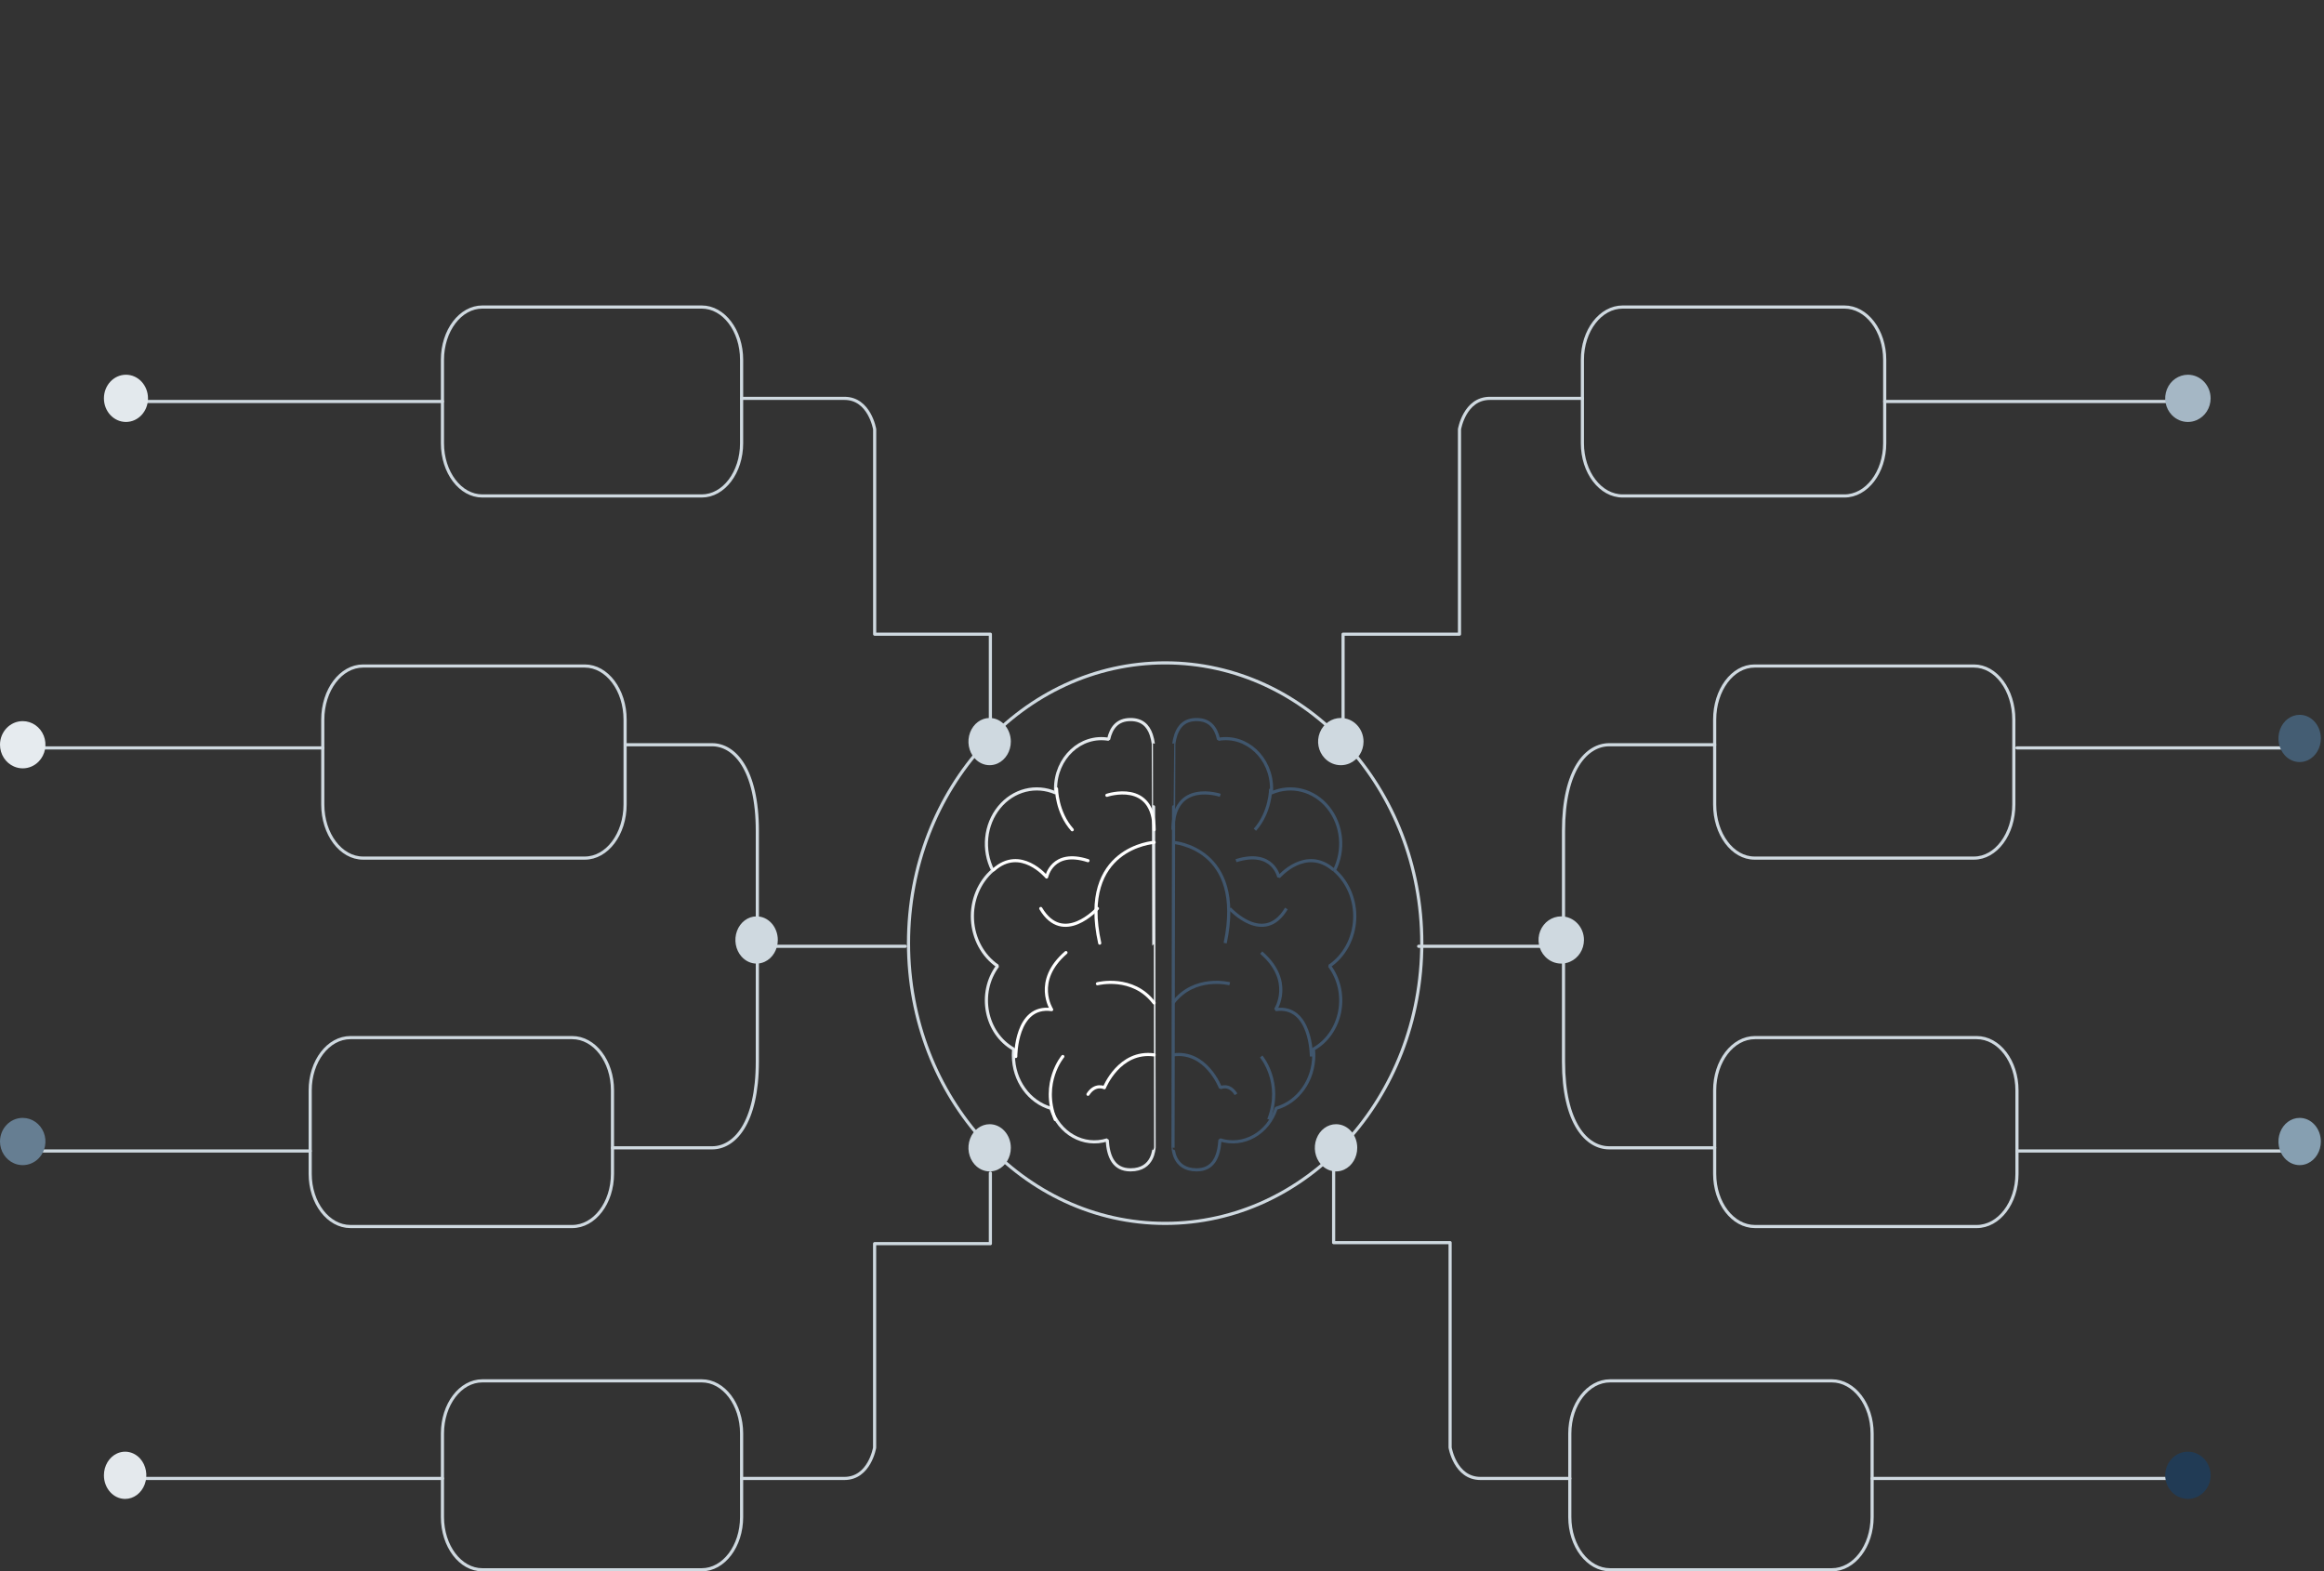 <svg width="738" height="499" xmlns="http://www.w3.org/2000/svg" xmlns:xlink="http://www.w3.org/1999/xlink" overflow="hidden"><rect width="100%" height="100%" fill="#333333" stroke="none"/><defs><clipPath id="clip0"><rect x="80" y="-48" width="738" height="499"/></clipPath></defs><g clip-path="url(#clip0)" transform="translate(-80 48)"><path d="M578.497 421.497 550.146 421.497C542.096 421.497 540.49 411.685 540.49 411.685L540.49 346.605 503.5 346.605 503.5 316.503" stroke="#CFD9E0" stroke-linecap="round" stroke-linejoin="round" stroke-miterlimit="10" fill="none" fill-rule="evenodd"/><path d="M674.503 421.5 768.5 421.5" stroke="#CFD9E0" stroke-linecap="round" stroke-linejoin="round" stroke-miterlimit="10" fill="none" fill-rule="evenodd"/><path d="M591.302 390.503C584.237 390.503 578.5 397.994 578.5 407.24L578.5 433.752C578.5 442.997 584.237 450.497 591.302 450.497L661.698 450.497C668.774 450.497 674.5 442.997 674.5 433.752L674.5 407.24C674.5 397.994 668.774 390.503 661.698 390.503Z" stroke="#CFD9E0" stroke-miterlimit="1" fill="none" fill-rule="evenodd"/><path d="M367.497 252.5 322.503 252.5" stroke="#CFD9E0" stroke-linecap="round" stroke-linejoin="round" stroke-miterlimit="10" fill="none" fill-rule="evenodd"/><path d="M182.497 189.5 92.503 189.5" stroke="#CFD9E0" stroke-linecap="round" stroke-linejoin="round" stroke-miterlimit="10" fill="none" fill-rule="evenodd"/><path d="M274.5 316.5 306.158 316.5C313.122 316.5 320.497 308.845 320.497 289.121L320.497 215.882C320.497 196.155 313.122 188.503 306.158 188.503L278.872 188.503" stroke="#CFD9E0" stroke-linecap="round" stroke-linejoin="round" stroke-miterlimit="10" fill="none" fill-rule="evenodd"/><path d="M92.503 317.5 178.5 317.5" stroke="#CFD9E0" stroke-linecap="round" stroke-linejoin="round" stroke-miterlimit="10" fill="none" fill-rule="evenodd"/><path d="M191.294 281.503C184.229 281.503 178.503 288.993 178.503 298.24L178.503 324.76C178.503 334.007 184.229 341.497 191.294 341.497L261.695 341.497C268.764 341.497 274.497 334.007 274.497 324.76L274.497 298.24C274.497 288.993 268.764 281.503 261.695 281.503Z" stroke="#CFD9E0" stroke-miterlimit="1" fill="none" fill-rule="evenodd"/><path d="M195.305 163.5C188.237 163.5 182.5 171.117 182.5 180.517L182.5 207.472C182.5 216.872 188.229 224.497 195.305 224.497L265.698 224.497C272.764 224.497 278.5 216.872 278.5 207.472L278.5 180.517C278.5 171.117 272.764 163.5 265.698 163.5Z" stroke="#CFD9E0" stroke-miterlimit="1" fill="none" fill-rule="evenodd"/><path d="M530.503 252.5 576.497 252.5" stroke="#CFD9E0" stroke-linecap="round" stroke-linejoin="round" stroke-miterlimit="10" fill="none" fill-rule="evenodd"/><path d="M720.503 189.5 804.5 189.5" stroke="#CFD9E0" stroke-linecap="round" stroke-linejoin="round" stroke-miterlimit="10" fill="none" fill-rule="evenodd"/><path d="M624.5 316.5 590.998 316.5C583.946 316.5 576.5 308.845 576.5 289.121L576.5 215.882C576.5 196.155 583.946 188.503 590.998 188.503L624.5 188.503" stroke="#CFD9E0" stroke-linecap="round" stroke-linejoin="round" stroke-miterlimit="10" fill="none" fill-rule="evenodd"/><path d="M804.5 317.5 720.503 317.5" stroke="#CFD9E0" stroke-linecap="round" stroke-linejoin="round" stroke-miterlimit="10" fill="none" fill-rule="evenodd"/><path d="M637.173 163.5C630.17 163.5 624.503 171.117 624.503 180.517L624.503 207.472C624.503 216.872 630.17 224.497 637.173 224.497L706.838 224.497C713.833 224.497 719.5 216.872 719.5 207.472L719.5 180.517C719.5 171.117 713.833 163.5 706.838 163.5Z" stroke="#CFD9E0" stroke-miterlimit="1" fill="none" fill-rule="evenodd"/><path d="M637.305 281.503C630.239 281.503 624.503 288.993 624.503 298.24L624.503 324.76C624.503 334.007 630.239 341.497 637.305 341.497L707.695 341.497C714.764 341.497 720.5 334.007 720.5 324.76L720.5 298.24C720.5 288.993 714.764 281.503 707.695 281.503Z" stroke="#CFD9E0" stroke-miterlimit="1" fill="none" fill-rule="evenodd"/><path d="M531.5 251.499C531.5 300.651 495.011 340.5 450.007 340.5 404.989 340.5 368.503 300.651 368.503 251.499 368.503 202.349 404.989 162.5 450.007 162.5 495.011 162.5 531.5 202.349 531.5 251.499Z" stroke="#CFD9E0" stroke-miterlimit="1" fill="none" fill-rule="evenodd"/><path d="M315.503 78.503 348.162 78.503C356.151 78.503 357.754 88.314 357.754 88.314L357.754 153.389 394.5 153.389 394.5 188.5" stroke="#CFD9E0" stroke-linecap="round" stroke-linejoin="round" stroke-miterlimit="10" fill="none" fill-rule="evenodd"/><path d="M220.5 79.5 125.503 79.5" stroke="#CFD9E0" stroke-linecap="round" stroke-linejoin="round" stroke-miterlimit="10" fill="none" fill-rule="evenodd"/><path d="M233.171 49.503C226.179 49.503 220.503 57.003 220.503 66.249L220.503 92.76C220.503 102.006 226.179 109.497 233.171 109.497L302.839 109.497C309.831 109.497 315.5 102.006 315.5 92.76L315.5 66.249C315.5 57.003 309.831 49.503 302.839 49.503Z" stroke="#CFD9E0" stroke-miterlimit="1" fill="none" fill-rule="evenodd"/><path d="M315.5 421.497 348.128 421.497C356.133 421.497 357.737 411.728 357.737 411.728L357.737 346.934 394.5 346.934 394.5 324.503" stroke="#CFD9E0" stroke-linecap="round" stroke-linejoin="round" stroke-miterlimit="10" fill="none" fill-rule="evenodd"/><path d="M220.5 421.5 125.503 421.5" stroke="#CFD9E0" stroke-linecap="round" stroke-linejoin="round" stroke-miterlimit="10" fill="none" fill-rule="evenodd"/><path d="M233.171 390.503C226.179 390.503 220.503 397.994 220.503 407.24L220.503 433.752C220.503 442.997 226.179 450.497 233.171 450.497L302.839 450.497C309.831 450.497 315.5 442.997 315.5 433.752L315.5 407.24C315.5 397.994 309.831 390.503 302.839 390.503Z" stroke="#CFD9E0" stroke-miterlimit="1" fill="none" fill-rule="evenodd"/><path d="M582.497 78.503 553.13 78.503C545.083 78.503 543.47 88.314 543.47 88.314L543.47 153.389 506.5 153.389 506.5 188.5" stroke="#CFD9E0" stroke-linecap="round" stroke-linejoin="round" stroke-miterlimit="10" fill="none" fill-rule="evenodd"/><path d="M678.503 79.5 768.5 79.5" stroke="#CFD9E0" stroke-linecap="round" stroke-linejoin="round" stroke-miterlimit="10" fill="none" fill-rule="evenodd"/><path d="M595.295 49.503C588.226 49.503 582.5 57.003 582.5 66.249L582.5 92.76C582.5 102.006 588.226 109.497 595.302 109.497L665.698 109.497C672.764 109.497 678.5 102.006 678.5 92.76L678.5 66.249C678.5 57.003 672.764 49.503 665.698 49.503Z" stroke="#CFD9E0" stroke-miterlimit="1" fill="none" fill-rule="evenodd"/><path d="M446.237 188.167C446.105 187.195 445.889 186.231 445.577 185.307 444.581 182.396 442.613 180.503 439.01 180.503 434.841 180.503 432.876 183.065 432.048 186.762 423.175 185.225 415.148 192.738 415.204 202.526 415.204 202.967 415.233 203.396 415.269 203.818 408.993 201.028 401.776 202.854 397.28 208.377 392.782 213.901 391.964 221.916 395.248 228.372 390.899 232.142 388.5 237.963 388.81 244.012 389.122 250.046 392.096 255.55 396.801 258.769 390.429 267.346 392.903 280.126 401.918 285.177 401.843 285.824 401.815 286.47 401.815 287.127 401.815 295.212 406.878 301.986 413.737 303.952 416.296 311.928 424.142 316.333 431.596 313.976 431.924 319.387 433.704 323.497 439.01 323.497 446.49 323.497 446.379 316.446 446.49 316.477 446.5 316.477 446.322 188.147 446.237 188.167Z" stroke="#E4E9ED" stroke-miterlimit="1" fill="none" fill-rule="evenodd"/><path d="M446.5 219.503C446.5 219.503 422.5 221.067 429.222 251.497" stroke="#FFFFFF" stroke-linecap="round" stroke-linejoin="round" stroke-miterlimit="10" fill="none" fill-rule="evenodd"/><path d="M431.503 204.556C431.503 204.556 446.498 199.5 446.498 215.5" stroke="#FFFFFF" stroke-linecap="round" stroke-linejoin="round" stroke-miterlimit="10" fill="none" fill-rule="evenodd"/><path d="M415.503 202.503C415.503 202.503 415.503 209.88 420.498 215.5" stroke="#FFFFFF" stroke-linecap="round" stroke-linejoin="round" stroke-miterlimit="10" fill="none" fill-rule="evenodd"/><path d="M395.503 228.257C404.064 220.5 412.359 230.5 412.359 230.5 412.359 230.5 414.102 221.627 425.498 225.315" stroke="#FFFFFF" stroke-linecap="round" stroke-linejoin="round" stroke-miterlimit="10" fill="none" fill-rule="evenodd"/><path d="M402.557 287.5C402.557 287.5 402.5 270.994 413.954 272.611 413.954 272.611 408.005 263.557 418.5 254.503" stroke="#FFFFFF" stroke-linecap="round" stroke-linejoin="round" stroke-miterlimit="10" fill="none" fill-rule="evenodd"/><path d="M417.5 287.503C417.5 287.503 410.5 295.787 415.095 307.5" stroke="#FFFFFF" stroke-linecap="round" stroke-linejoin="round" stroke-miterlimit="10" fill="none" fill-rule="evenodd"/><path d="M446.497 286.993C435.429 285.503 430.692 297.416 430.692 297.416 430.692 297.416 427.752 295.99 425.5 299.5" stroke="#FFFFFF" stroke-linecap="round" stroke-linejoin="round" stroke-miterlimit="10" fill="none" fill-rule="evenodd"/><path d="M428.498 240.503C428.498 240.503 417.633 252.5 410.503 240.503" stroke="#FFFFFF" stroke-linecap="round" stroke-linejoin="round" stroke-miterlimit="10" fill="none" fill-rule="evenodd"/><path d="M428.5 264.402C428.5 264.402 439.718 261.503 446.498 270.497" stroke="#FFFFFF" stroke-linecap="round" stroke-linejoin="round" stroke-miterlimit="10" fill="none" fill-rule="evenodd"/><path d="M452.5 219.503C452.5 219.503 475.498 221.067 469.064 251.497" stroke="#40566D" stroke-miterlimit="1" fill="none" fill-rule="evenodd"/><path d="M467.5 204.556C467.5 204.556 452.5 199.5 452.5 215.5" stroke="#40566D" stroke-miterlimit="1" fill="none" fill-rule="evenodd"/><path d="M483.5 202.503C483.5 202.503 483.5 209.88 478.503 215.5" stroke="#40566D" stroke-miterlimit="1" fill="none" fill-rule="evenodd"/><path d="M496.443 287.5C496.443 287.5 496.497 270.994 485.058 272.611 485.058 272.611 490.993 263.557 480.503 254.503" stroke="#40566D" stroke-miterlimit="1" fill="none" fill-rule="evenodd"/><path d="M480.5 287.503C480.5 287.503 487.498 295.787 482.9 307.5" stroke="#40566D" stroke-miterlimit="1" fill="none" fill-rule="evenodd"/><path d="M452.5 286.993C463.037 285.503 467.55 297.416 467.55 297.416 467.55 297.416 470.349 295.99 472.5 299.5" stroke="#40566D" stroke-miterlimit="1" fill="none" fill-rule="evenodd"/><path d="M470.503 240.503C470.503 240.503 481.357 252.5 488.498 240.503" stroke="#40566D" stroke-miterlimit="1" fill="none" fill-rule="evenodd"/><path d="M470.5 264.402C470.5 264.402 459.287 261.503 452.5 270.497" stroke="#40566D" stroke-miterlimit="1" fill="none" fill-rule="evenodd"/><path d="M503.5 228.257C494.658 220.5 486.084 230.5 486.084 230.5 486.084 230.5 484.271 221.627 472.503 225.315" stroke="#40566D" stroke-miterlimit="1" fill="none" fill-rule="evenodd"/><path d="M452.755 188.167C452.887 187.195 453.111 186.231 453.413 185.307 454.419 182.396 456.377 180.503 459.981 180.503 464.15 180.503 466.126 183.065 466.947 186.762 475.821 185.225 483.846 192.738 483.792 202.526 483.792 202.967 483.764 203.396 483.735 203.818 490.012 201.028 497.22 202.854 501.726 208.377 506.225 213.901 507.035 221.916 503.751 228.372 508.098 232.134 510.497 237.963 510.188 244 509.878 250.046 506.904 255.55 502.198 258.769 505.23 262.837 506.406 268.167 505.415 273.291 504.42 278.415 501.36 282.781 497.088 285.169 497.155 285.815 497.184 286.47 497.191 287.116 497.184 295.027 492.279 301.935 485.26 303.944 482.709 311.928 474.851 316.333 467.406 313.965 467.068 319.379 465.29 323.497 459.981 323.497 452.5 323.497 452.603 316.446 452.5 316.477 452.5 316.477 452.678 188.147 452.755 188.167Z" stroke="#40566D" stroke-miterlimit="1" fill="none" fill-rule="evenodd"/><path d="M774.783 413C772.904 413 771.06 413.76 769.685 415.195 767.62 417.345 767 420.566 768.122 423.366 769.232 426.169 771.869 428 774.78 428 778.762 428 781.989 424.633 781.997 420.504 781.989 417.466 780.24 414.735 777.544 413.569 776.651 413.188 775.713 413 774.783 413Z" fill="#213B55" fill-rule="evenodd"/><path d="M504.267 309.003C501.547 309.003 499.085 310.834 498.047 313.635 497 316.428 497.579 319.662 499.508 321.799 500.792 323.237 502.514 324 504.267 324 505.138 324 506.014 323.812 506.848 323.425 509.363 322.27 511 319.538 511 316.501 511 312.357 507.986 309.003 504.267 309.003Z" fill="#CFD9E0" fill-rule="evenodd"/><path d="M320.266 243.003C317.539 243.003 315.087 244.823 314.04 247.624 313.003 250.428 313.571 253.651 315.5 255.799 316.789 257.234 318.511 258 320.261 258 321.129 258 322.003 257.812 322.839 257.425 325.354 256.27 326.997 253.538 326.997 250.499 326.997 246.357 323.987 243.003 320.266 243.003Z" fill="#CFD9E0" fill-rule="evenodd"/><path d="M87.214 307C83.229 307 80 310.356 80 314.497 80 317.536 81.762 320.267 84.46 321.431 85.35 321.815 86.283 322 87.211 322 89.089 322 90.937 321.237 92.321 319.805 94.379 317.657 94.997 314.427 93.886 311.635 92.763 308.831 90.136 307 87.214 307Z" fill="#667E92" fill-rule="evenodd"/><path d="M87.214 181.003C83.229 181.003 80 184.356 80 188.5 80 191.536 81.762 194.267 84.46 195.422 85.353 195.809 86.289 195.997 87.219 195.997 89.094 195.997 90.94 195.235 92.321 193.796 94.379 191.66 94.997 188.427 93.886 185.626 92.763 182.822 90.136 181.003 87.214 181.003Z" fill="#E6EBEF" fill-rule="evenodd"/><path d="M575.775 243.003C572.862 243.003 570.234 244.823 569.112 247.624 568 250.428 568.61 253.651 570.679 255.799 572.052 257.234 573.9 258 575.778 258 576.709 258 577.647 257.812 578.54 257.425 581.238 256.27 582.989 253.538 583 250.499 583 246.357 579.763 243.003 575.775 243.003Z" fill="#CFD9E0" fill-rule="evenodd"/><path d="M119.999 71C116.133 71 113 74.357 113 78.499 113 82.643 116.133 85.997 119.999 85.997 123.867 85.997 126.997 82.643 126.997 78.499 126.997 74.357 123.867 71 119.999 71Z" fill="#E3E9ED" fill-rule="evenodd"/><path d="M394.27 180C391.546 180 389.096 181.831 388.049 184.634 387.003 187.434 387.581 190.655 389.508 192.802 390.796 194.24 392.517 194.997 394.265 194.997 395.133 194.997 396.006 194.812 396.842 194.428 399.355 193.262 400.997 190.532 400.997 187.507 400.997 183.364 397.979 180 394.27 180Z" fill="#CFD9E0" fill-rule="evenodd"/><path d="M394.27 309.003C391.546 309.003 389.096 310.833 388.049 313.634 387.003 316.437 387.581 319.658 389.508 321.805 390.799 323.235 392.522 323.997 394.273 323.997 395.138 323.997 396.009 323.812 396.842 323.431 399.355 322.265 400.997 319.534 400.997 316.499 400.997 312.355 397.979 309.003 394.27 309.003Z" fill="#CFD9E0" fill-rule="evenodd"/><path d="M119.733 413C118.862 413 117.986 413.188 117.152 413.569 114.637 414.735 113 417.466 113 420.504 113 424.633 116.014 428 119.733 428 122.453 428 124.915 426.169 125.953 423.366 127 420.566 126.421 417.345 124.502 415.195 123.21 413.76 121.486 413 119.733 413Z" fill="#E4E9ED" fill-rule="evenodd"/><path d="M774.78 71C771.869 71 769.232 72.823 768.122 75.624 767 78.428 767.62 81.662 769.685 83.799 771.06 85.234 772.904 86 774.783 86 775.713 86 776.651 85.812 777.544 85.425 780.24 84.27 781.989 81.538 781.997 78.499 781.989 74.357 778.762 71 774.78 71Z" fill="#A5B7C5" fill-rule="evenodd"/><path d="M505.786 180C502.872 180 500.234 181.831 499.122 184.635 498 187.436 498.621 190.657 500.687 192.805 502.066 194.237 503.914 195 505.797 195 506.725 195 507.661 194.812 508.551 194.431 511.246 193.264 513 190.534 513 187.508 513 183.364 509.771 180 505.786 180Z" fill="#CFD9E0" fill-rule="evenodd"/><path d="M810.267 179C807.547 179 805.085 180.831 804.047 183.634 803 186.434 803.579 189.655 805.5 191.802 806.79 193.24 808.514 194 810.269 194 811.138 194 812.014 193.812 812.848 193.431 815.363 192.265 817 189.534 817 186.507 817 182.364 813.986 179 810.267 179Z" fill="#445D73" fill-rule="evenodd"/><path d="M810.267 307C807.547 307 805.085 308.823 804.047 311.624 803 314.428 803.579 317.662 805.5 319.799 806.79 321.234 808.514 322 810.269 322 811.138 322 812.014 321.812 812.848 321.425 815.363 320.27 817 317.538 817 314.499 817 310.357 813.986 307 810.267 307Z" fill="#869FB1" fill-rule="evenodd"/></g></svg>